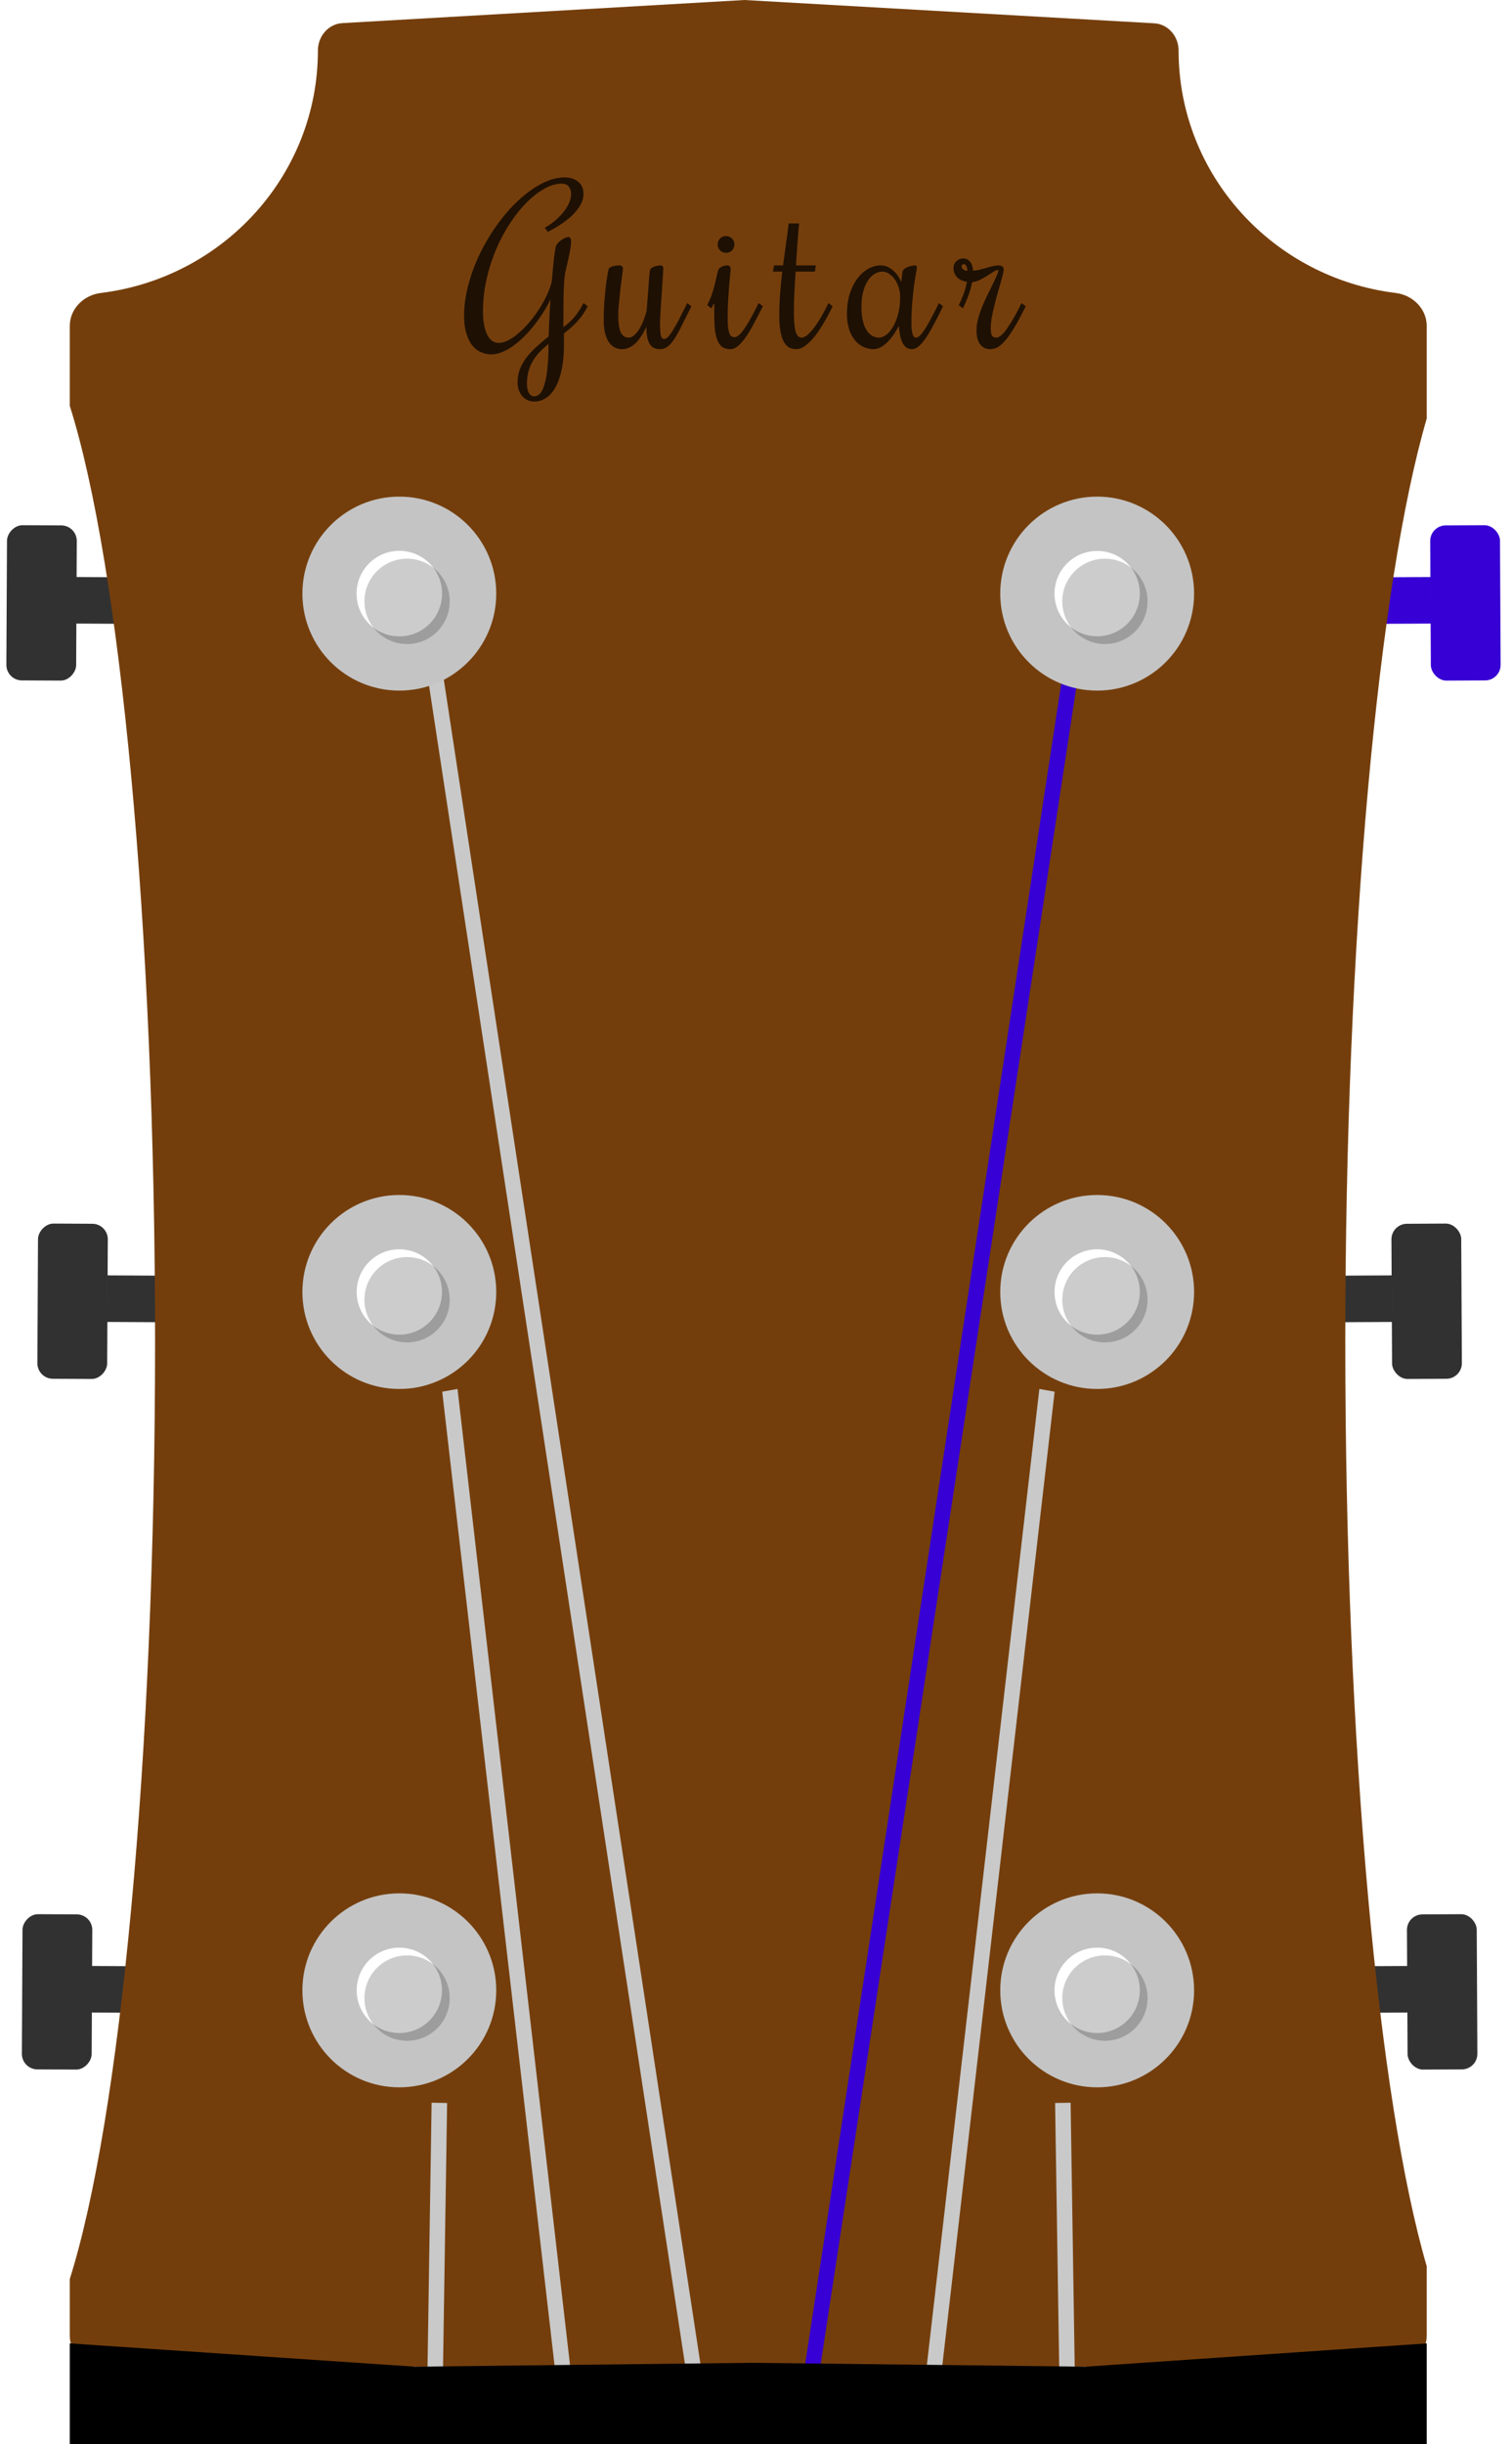<svg width="195" height="315" viewBox="0 0 195 315" fill="none" xmlns="http://www.w3.org/2000/svg">
<path d="M13.797 170.362L21.797 170.403L21.828 164.403L13.828 164.362L13.797 170.362Z" fill="#313131"/>
<rect width="9" height="20" rx="2" transform="matrix(1 0.005 0.005 -1 4.812 177.676)" fill="#313131"/>
<path d="M179.559 170.362L171.559 170.403L171.528 164.403L179.528 164.362L179.559 170.362Z" fill="#313131"/>
<rect x="188.543" y="177.676" width="9" height="20" rx="2" transform="rotate(179.71 188.543 177.676)" fill="#313131"/>
<path d="M11.797 259.362L19.797 259.403L19.828 253.403L11.828 253.362L11.797 259.362Z" fill="#313131"/>
<rect width="9" height="20" rx="2" transform="matrix(1 0.005 0.005 -1 2.812 266.676)" fill="#313131"/>
<path d="M181.559 259.362L173.559 259.403L173.528 253.403L181.528 253.362L181.559 259.362Z" fill="#313131"/>
<rect x="190.543" y="266.676" width="9" height="20" rx="2" transform="rotate(179.71 190.543 266.676)" fill="#313131"/>
<path d="M9.797 80.362L17.797 80.403L17.828 74.403L9.828 74.362L9.797 80.362Z" fill="#313131"/>
<rect width="9" height="20" rx="2" transform="matrix(1 0.005 0.005 -1 0.812 87.676)" fill="#313131"/>
<path d="M184.559 80.362L176.559 80.403L176.528 74.403L184.528 74.362L184.559 80.362Z" fill="#3700D4"/>
<rect x="193.543" y="87.676" width="9" height="20" rx="2" transform="rotate(179.71 193.543 87.676)" fill="#3700D4"/>
<path fill-rule="evenodd" clip-rule="evenodd" d="M152 6.5C152 4.696 150.666 3.106 148.865 3.004L96 0L44.153 2.98C42.341 3.084 41 4.685 41 6.5C41 22.566 28.781 35.823 12.992 37.757C10.8 38.026 9 39.791 9 42V52.298C15.48 72.828 20 119.148 20 173C20 226.852 15.48 273.172 9 293.702V301C9 303.209 10.791 305 13 305H180C182.209 305 184 303.209 184 301V292.054C177.788 270.765 173.5 225.456 173.5 173C173.5 120.544 177.788 75.235 184 53.946V42C184 39.791 182.2 38.026 180.008 37.757C164.219 35.823 152 22.566 152 6.5Z" fill="#743E0C"/>
<g filter="url(#filter0_d)">
<path d="M57.663 267.017L57.076 305L55.076 305L55.664 266.983L57.663 267.017Z" fill="#C9C9C9"/>
</g>
<g filter="url(#filter1_d)">
<path d="M72 305L57.033 175.349L59.006 175L74 305L72 305Z" fill="#C9C9C9"/>
</g>
<g filter="url(#filter2_d)">
<path d="M121.049 305L136.016 175.349L134.043 175L119.049 305L121.049 305Z" fill="#C9C9C9"/>
</g>
<g filter="url(#filter3_d)">
<path d="M89 305L55.05 82.506L56.996 82L91 305L89 305Z" fill="#C9C9C9"/>
</g>
<g filter="url(#filter4_d)">
<path d="M105.18 305L139.129 82.506L137.184 82L103.18 305L105.18 305Z" fill="#3700D4"/>
</g>
<g filter="url(#filter5_d)">
<path d="M136.076 267.017L136.663 305L138.663 305L138.076 266.983L136.076 267.017Z" fill="#C9C9C9"/>
</g>
<circle cx="141.5" cy="76.5" r="12.5" fill="#C4C4C4"/>
<circle cx="141.5" cy="76.5" r="5.5" fill="white"/>
<circle cx="142.5" cy="77.5" r="5.5" fill="black" fill-opacity="0.2"/>
<circle cx="141.5" cy="166.5" r="12.5" fill="#C4C4C4"/>
<circle cx="141.5" cy="166.5" r="5.5" fill="white"/>
<circle cx="142.5" cy="167.5" r="5.5" fill="black" fill-opacity="0.2"/>
<circle cx="141.5" cy="256.5" r="12.5" fill="#C4C4C4"/>
<circle cx="141.5" cy="256.5" r="5.5" fill="white"/>
<circle cx="142.5" cy="257.5" r="5.5" fill="black" fill-opacity="0.2"/>
<circle cx="51.5" cy="256.5" r="12.5" fill="#C4C4C4"/>
<circle cx="51.5" cy="256.5" r="5.5" fill="white"/>
<circle cx="52.5" cy="257.5" r="5.5" fill="black" fill-opacity="0.2"/>
<circle cx="51.5" cy="166.5" r="12.5" fill="#C4C4C4"/>
<circle cx="51.5" cy="166.5" r="5.5" fill="white"/>
<circle cx="52.5" cy="167.5" r="5.5" fill="black" fill-opacity="0.2"/>
<circle cx="51.5" cy="76.5" r="12.5" fill="#C4C4C4"/>
<circle cx="51.5" cy="76.5" r="5.5" fill="white"/>
<circle cx="51.5" cy="76.5" r="5.5" fill="white"/>
<circle cx="52.5" cy="77.5" r="5.5" fill="black" fill-opacity="0.2"/>
<path d="M9 302L53.5 305L97 304.5L140 305L184 302V315H9V302Z" fill="black"/>
<g filter="url(#filter6_d)">
<path d="M75.645 39.74C75.46 40.1 75.245 40.443 74.999 40.768C74.761 41.084 74.511 41.379 74.247 41.651C73.984 41.915 73.72 42.161 73.456 42.39C73.192 42.609 72.951 42.803 72.731 42.97V44.486C72.731 45.637 72.639 46.661 72.454 47.558C72.278 48.454 72.019 49.214 71.676 49.838C71.342 50.462 70.938 50.937 70.463 51.262C69.998 51.587 69.475 51.75 68.895 51.75C68.578 51.75 68.288 51.684 68.025 51.552C67.761 51.429 67.532 51.258 67.339 51.038C67.154 50.818 67.009 50.559 66.904 50.26C66.798 49.97 66.746 49.658 66.746 49.324C66.746 48.683 66.851 48.089 67.062 47.544C67.282 47.008 67.576 46.498 67.945 46.015C68.314 45.541 68.741 45.088 69.224 44.657C69.708 44.218 70.222 43.783 70.767 43.352C70.775 42.869 70.789 42.39 70.806 41.915C70.833 41.44 70.855 40.992 70.872 40.57C70.898 40.148 70.921 39.766 70.938 39.423C70.964 39.081 70.986 38.799 71.004 38.58C70.705 39.186 70.367 39.784 69.989 40.373C69.62 40.953 69.224 41.506 68.802 42.034C68.38 42.561 67.937 43.049 67.471 43.497C67.014 43.937 66.552 44.319 66.087 44.644C65.621 44.969 65.155 45.22 64.689 45.395C64.232 45.58 63.792 45.672 63.371 45.672C62.896 45.672 62.443 45.576 62.013 45.382C61.591 45.198 61.217 44.903 60.892 44.499C60.576 44.095 60.325 43.576 60.141 42.943C59.947 42.31 59.851 41.555 59.851 40.676C59.851 39.691 59.961 38.681 60.18 37.644C60.4 36.606 60.703 35.578 61.09 34.559C61.477 33.539 61.938 32.541 62.474 31.566C63.01 30.59 63.595 29.672 64.228 28.811C64.86 27.94 65.533 27.145 66.245 26.424C66.957 25.695 67.682 25.066 68.42 24.539C69.158 24.012 69.897 23.603 70.635 23.313C71.382 23.014 72.107 22.865 72.81 22.865C73.548 22.865 74.137 23.054 74.577 23.432C75.025 23.801 75.249 24.328 75.249 25.014C75.249 25.383 75.17 25.743 75.012 26.095C74.862 26.438 74.656 26.771 74.392 27.097C74.137 27.413 73.847 27.716 73.522 28.006C73.197 28.288 72.863 28.547 72.52 28.784C72.186 29.021 71.852 29.232 71.518 29.417C71.193 29.602 70.903 29.755 70.648 29.878L70.252 29.338C70.587 29.171 70.951 28.934 71.347 28.626C71.742 28.318 72.111 27.971 72.454 27.584C72.797 27.198 73.083 26.78 73.311 26.332C73.54 25.884 73.654 25.436 73.654 24.987C73.654 24.609 73.553 24.297 73.351 24.051C73.157 23.796 72.845 23.669 72.415 23.669C71.747 23.669 71.03 23.875 70.266 24.289C69.51 24.702 68.754 25.277 67.998 26.016C67.251 26.754 66.535 27.637 65.849 28.666C65.164 29.685 64.557 30.806 64.03 32.027C63.502 33.249 63.081 34.545 62.764 35.916C62.448 37.288 62.29 38.694 62.29 40.135C62.29 40.768 62.334 41.335 62.421 41.836C62.518 42.337 62.65 42.763 62.817 43.115C62.993 43.458 63.204 43.726 63.45 43.919C63.705 44.103 63.99 44.196 64.307 44.196C64.693 44.196 65.115 44.077 65.572 43.84C66.029 43.602 66.486 43.282 66.943 42.877C67.409 42.473 67.866 42.007 68.314 41.48C68.763 40.944 69.176 40.381 69.554 39.792C69.932 39.204 70.261 38.606 70.543 37.999C70.824 37.393 71.03 36.817 71.162 36.273C71.215 35.631 71.268 35.046 71.32 34.519C71.373 33.983 71.421 33.513 71.465 33.108C71.518 32.704 71.567 32.379 71.61 32.133C71.654 31.878 71.694 31.711 71.729 31.632C71.799 31.5 71.9 31.368 72.032 31.236C72.164 31.105 72.305 30.99 72.454 30.894C72.612 30.788 72.766 30.705 72.916 30.643C73.065 30.581 73.192 30.551 73.298 30.551C73.439 30.551 73.531 30.608 73.575 30.722C73.627 30.836 73.654 30.959 73.654 31.091C73.654 31.478 73.588 31.992 73.456 32.634C73.324 33.275 73.157 34.023 72.955 34.875C72.867 35.244 72.801 35.732 72.757 36.338C72.722 36.936 72.696 37.578 72.678 38.263C72.669 38.94 72.665 39.626 72.665 40.32C72.665 41.005 72.661 41.621 72.652 42.166C73.302 41.691 73.821 41.203 74.208 40.702C74.603 40.192 74.902 39.735 75.104 39.331L75.249 39.054L75.79 39.463L75.645 39.74ZM70.74 44.328C70.327 44.653 69.949 44.996 69.606 45.356C69.264 45.716 68.969 46.103 68.723 46.516C68.486 46.929 68.297 47.377 68.156 47.861C68.025 48.353 67.959 48.885 67.959 49.456C67.959 50.001 68.046 50.405 68.222 50.669C68.398 50.941 68.622 51.078 68.895 51.078C69.167 51.078 69.413 50.959 69.633 50.722C69.861 50.493 70.055 50.111 70.213 49.575C70.38 49.047 70.507 48.353 70.595 47.492C70.692 46.63 70.74 45.576 70.74 44.328ZM83.368 42.139C83.324 42.209 83.258 42.333 83.17 42.508C83.091 42.675 82.985 42.864 82.853 43.075C82.73 43.286 82.581 43.506 82.405 43.734C82.238 43.963 82.045 44.169 81.825 44.354C81.605 44.539 81.359 44.692 81.087 44.815C80.823 44.938 80.529 45 80.204 45C79.949 45 79.685 44.947 79.412 44.842C79.14 44.736 78.885 44.543 78.648 44.262C78.419 43.98 78.23 43.598 78.081 43.115C77.931 42.623 77.857 41.99 77.857 41.216C77.857 40.478 77.883 39.74 77.936 39.002C77.989 38.254 78.05 37.573 78.121 36.958C78.2 36.343 78.274 35.829 78.345 35.416C78.415 35.002 78.468 34.752 78.503 34.664C78.538 34.585 78.608 34.515 78.714 34.453C78.819 34.392 78.938 34.343 79.07 34.308C79.21 34.273 79.351 34.247 79.492 34.229C79.641 34.211 79.768 34.203 79.874 34.203C80.014 34.203 80.124 34.238 80.204 34.308C80.291 34.378 80.335 34.497 80.335 34.664C80.335 34.743 80.318 34.901 80.283 35.139C80.256 35.367 80.221 35.648 80.177 35.982C80.133 36.316 80.085 36.685 80.032 37.09C79.988 37.494 79.944 37.907 79.9 38.329C79.856 38.742 79.817 39.155 79.782 39.568C79.755 39.973 79.742 40.342 79.742 40.676C79.742 41.634 79.843 42.346 80.045 42.812C80.256 43.277 80.599 43.51 81.074 43.51C81.478 43.51 81.887 43.216 82.3 42.627C82.722 42.038 83.086 41.181 83.394 40.056C83.438 39.581 83.477 39.076 83.513 38.54C83.556 37.995 83.596 37.481 83.631 36.998C83.666 36.505 83.697 36.066 83.724 35.679C83.759 35.292 83.789 35.016 83.816 34.849C83.842 34.726 83.912 34.624 84.027 34.545C84.141 34.458 84.268 34.392 84.409 34.348C84.558 34.295 84.699 34.26 84.831 34.242C84.972 34.216 85.077 34.203 85.147 34.203C85.297 34.203 85.398 34.238 85.451 34.308C85.512 34.37 85.543 34.471 85.543 34.611C85.543 34.734 85.53 34.972 85.503 35.323C85.486 35.666 85.459 36.07 85.424 36.536C85.398 36.993 85.367 37.485 85.332 38.013C85.297 38.54 85.262 39.05 85.226 39.542C85.2 40.025 85.174 40.465 85.147 40.86C85.13 41.256 85.121 41.555 85.121 41.757C85.121 42.355 85.152 42.825 85.213 43.167C85.284 43.51 85.433 43.682 85.662 43.682C85.829 43.682 86.009 43.576 86.202 43.365C86.404 43.145 86.62 42.842 86.848 42.456C87.085 42.069 87.34 41.612 87.613 41.084C87.885 40.548 88.18 39.964 88.496 39.331L88.628 39.054L89.168 39.463L89.037 39.74C88.615 40.575 88.241 41.322 87.916 41.981C87.6 42.631 87.296 43.181 87.006 43.629C86.716 44.077 86.422 44.42 86.123 44.657C85.824 44.886 85.49 45 85.121 45C84.778 45 84.493 44.934 84.264 44.802C84.044 44.67 83.868 44.481 83.737 44.235C83.605 43.989 83.508 43.69 83.447 43.339C83.394 42.987 83.368 42.587 83.368 42.139ZM92.013 39.199L91.882 39.463L91.75 39.74L91.209 39.331L91.341 39.054C91.561 38.606 91.741 38.158 91.882 37.709C92.031 37.252 92.15 36.826 92.237 36.431C92.334 36.035 92.413 35.688 92.475 35.389C92.536 35.09 92.598 34.875 92.659 34.743C92.712 34.638 92.787 34.554 92.883 34.493C92.989 34.422 93.094 34.365 93.2 34.321C93.314 34.277 93.42 34.247 93.516 34.229C93.622 34.211 93.696 34.203 93.74 34.203C93.934 34.203 94.061 34.242 94.123 34.321C94.193 34.4 94.228 34.541 94.228 34.743C94.228 34.84 94.206 35.081 94.162 35.468C94.127 35.846 94.083 36.325 94.03 36.905C93.987 37.477 93.942 38.123 93.899 38.843C93.863 39.555 93.846 40.294 93.846 41.058C93.846 41.612 93.872 42.051 93.925 42.377C93.978 42.693 94.044 42.93 94.123 43.088C94.211 43.247 94.303 43.348 94.4 43.392C94.505 43.435 94.611 43.458 94.716 43.458C94.857 43.458 95.015 43.396 95.191 43.273C95.366 43.15 95.573 42.935 95.81 42.627C96.047 42.31 96.32 41.889 96.628 41.361C96.935 40.825 97.296 40.148 97.709 39.331L97.854 39.054L98.394 39.463L98.249 39.74C97.915 40.39 97.581 41.032 97.247 41.665C96.922 42.297 96.588 42.86 96.245 43.352C95.911 43.844 95.573 44.244 95.23 44.552C94.887 44.851 94.545 45 94.202 45C93.841 45 93.529 44.93 93.266 44.789C93.011 44.64 92.796 44.398 92.62 44.064C92.453 43.73 92.325 43.291 92.237 42.746C92.158 42.192 92.119 41.511 92.119 40.702C92.119 40.474 92.119 40.236 92.119 39.99C92.119 39.735 92.128 39.472 92.145 39.199H92.013ZM94.716 31.5C94.716 31.808 94.611 32.067 94.4 32.278C94.197 32.48 93.942 32.581 93.635 32.581C93.336 32.581 93.081 32.48 92.87 32.278C92.659 32.067 92.554 31.808 92.554 31.5C92.554 31.201 92.659 30.946 92.87 30.735C93.081 30.524 93.336 30.419 93.635 30.419C93.942 30.419 94.197 30.524 94.4 30.735C94.611 30.946 94.716 31.201 94.716 31.5ZM100.501 40.676C100.501 39.744 100.536 38.808 100.606 37.868C100.677 36.927 100.769 35.974 100.883 35.007H99.684L99.829 34.203H100.989C101.112 33.306 101.235 32.41 101.358 31.513C101.49 30.608 101.608 29.703 101.714 28.797H103.059C103.041 28.991 103.015 29.272 102.979 29.641C102.953 30.002 102.918 30.423 102.874 30.907C102.839 31.381 102.804 31.904 102.769 32.476C102.733 33.038 102.698 33.614 102.663 34.203H105.221L105.089 35.007H102.61C102.575 35.508 102.544 36 102.518 36.483C102.492 36.967 102.465 37.428 102.439 37.868C102.421 38.298 102.408 38.698 102.399 39.067C102.391 39.428 102.386 39.74 102.386 40.003C102.386 40.671 102.404 41.23 102.439 41.678C102.483 42.126 102.544 42.486 102.623 42.759C102.711 43.031 102.817 43.225 102.94 43.339C103.072 43.453 103.221 43.51 103.388 43.51C103.608 43.51 103.85 43.4 104.113 43.181C104.386 42.952 104.667 42.649 104.957 42.271C105.247 41.893 105.541 41.454 105.84 40.953C106.139 40.443 106.429 39.902 106.71 39.331L106.842 39.054L107.383 39.463L107.251 39.74C106.847 40.557 106.442 41.291 106.038 41.941C105.643 42.592 105.251 43.145 104.865 43.602C104.478 44.051 104.1 44.398 103.731 44.644C103.362 44.881 103.006 45 102.663 45C102.32 45 102.013 44.921 101.74 44.763C101.477 44.605 101.252 44.354 101.068 44.011C100.883 43.66 100.743 43.211 100.646 42.666C100.549 42.122 100.501 41.458 100.501 40.676ZM117.545 41.73C117.545 42.231 117.589 42.653 117.677 42.996C117.764 43.339 117.918 43.51 118.138 43.51C118.27 43.51 118.41 43.449 118.56 43.326C118.718 43.194 118.898 42.983 119.1 42.693C119.303 42.403 119.531 42.029 119.786 41.572C120.05 41.106 120.348 40.54 120.682 39.872L121.078 39.054L121.618 39.463L121.223 40.28C120.854 41.019 120.507 41.682 120.181 42.271C119.865 42.851 119.562 43.343 119.272 43.748C118.982 44.152 118.696 44.464 118.415 44.684C118.142 44.895 117.87 45 117.597 45C117.307 45 117.061 44.921 116.859 44.763C116.666 44.605 116.503 44.389 116.371 44.117C116.24 43.835 116.138 43.515 116.068 43.154C115.998 42.785 115.949 42.394 115.923 41.981C115.712 42.403 115.479 42.798 115.224 43.167C114.969 43.528 114.701 43.844 114.42 44.117C114.148 44.389 113.862 44.605 113.563 44.763C113.264 44.921 112.966 45 112.667 45C112.227 45 111.801 44.908 111.388 44.723C110.975 44.539 110.606 44.257 110.281 43.879C109.964 43.502 109.709 43.027 109.516 42.456C109.323 41.876 109.226 41.194 109.226 40.412C109.226 39.498 109.344 38.663 109.582 37.907C109.819 37.143 110.14 36.488 110.544 35.943C110.948 35.389 111.414 34.963 111.942 34.664C112.469 34.356 113.023 34.203 113.603 34.203C113.954 34.203 114.28 34.282 114.578 34.44C114.877 34.598 115.136 34.791 115.356 35.02C115.585 35.24 115.774 35.477 115.923 35.732C116.073 35.978 116.174 36.189 116.226 36.365L116.385 35.086C116.402 34.919 116.481 34.778 116.622 34.664C116.771 34.55 116.934 34.462 117.11 34.4C117.285 34.33 117.457 34.282 117.624 34.255C117.791 34.22 117.909 34.203 117.98 34.203C118.085 34.203 118.156 34.22 118.191 34.255C118.226 34.291 118.243 34.361 118.243 34.466C118.243 34.598 118.204 34.866 118.125 35.27C118.054 35.666 117.975 36.176 117.887 36.8C117.808 37.415 117.729 38.14 117.65 38.975C117.58 39.81 117.545 40.728 117.545 41.73ZM116.094 38.25C116.094 37.846 116.033 37.45 115.91 37.063C115.787 36.668 115.62 36.321 115.409 36.022C115.198 35.714 114.952 35.468 114.671 35.284C114.398 35.099 114.108 35.007 113.801 35.007C113.423 35.007 113.067 35.117 112.733 35.336C112.407 35.547 112.122 35.851 111.876 36.246C111.638 36.633 111.449 37.103 111.309 37.657C111.168 38.202 111.098 38.804 111.098 39.463C111.098 40.781 111.304 41.788 111.718 42.482C112.131 43.167 112.68 43.51 113.365 43.51C113.664 43.51 113.972 43.392 114.288 43.154C114.614 42.908 114.908 42.561 115.172 42.113C115.444 41.656 115.664 41.102 115.831 40.452C116.007 39.801 116.094 39.067 116.094 38.25ZM123.646 39.331L123.778 39.054C123.91 38.791 124.028 38.518 124.134 38.237C124.248 37.956 124.345 37.692 124.424 37.446C124.503 37.191 124.565 36.967 124.608 36.773C124.652 36.571 124.683 36.417 124.701 36.312C124.472 36.286 124.253 36.228 124.042 36.141C123.831 36.053 123.646 35.934 123.488 35.785C123.33 35.635 123.207 35.459 123.119 35.257C123.022 35.055 122.974 34.827 122.974 34.572C122.974 34.37 123.009 34.19 123.079 34.031C123.149 33.873 123.246 33.741 123.369 33.636C123.483 33.53 123.615 33.451 123.765 33.398C123.905 33.337 124.055 33.306 124.213 33.306C124.424 33.306 124.608 33.35 124.767 33.438C124.925 33.526 125.057 33.645 125.162 33.794C125.268 33.935 125.347 34.102 125.399 34.295C125.452 34.48 125.479 34.673 125.479 34.875C125.725 34.875 125.988 34.84 126.27 34.77C126.56 34.699 126.85 34.624 127.14 34.545C127.43 34.458 127.715 34.378 127.997 34.308C128.278 34.238 128.537 34.203 128.774 34.203C128.977 34.203 129.139 34.247 129.262 34.334C129.385 34.414 129.447 34.55 129.447 34.743C129.447 34.884 129.403 35.117 129.315 35.442C129.236 35.767 129.135 36.145 129.012 36.576C128.889 37.006 128.753 37.477 128.603 37.986C128.462 38.487 128.331 38.997 128.208 39.516C128.085 40.025 127.979 40.522 127.891 41.005C127.812 41.489 127.773 41.919 127.773 42.297C127.773 42.772 127.825 43.093 127.931 43.26C128.036 43.427 128.225 43.51 128.498 43.51C128.612 43.51 128.753 43.462 128.919 43.365C129.095 43.26 129.306 43.062 129.552 42.772C129.798 42.473 130.088 42.051 130.422 41.506C130.765 40.953 131.161 40.227 131.609 39.331L131.741 39.054L132.281 39.463L132.149 39.74C131.622 40.794 131.152 41.66 130.739 42.337C130.326 43.014 129.943 43.55 129.592 43.945C129.249 44.341 128.924 44.618 128.616 44.776C128.309 44.925 128.001 45 127.693 45C127.175 45 126.753 44.802 126.428 44.407C126.103 44.011 125.94 43.4 125.94 42.574C125.94 42.126 126.002 41.66 126.125 41.177C126.248 40.693 126.401 40.214 126.586 39.74C126.771 39.256 126.977 38.782 127.206 38.316C127.434 37.85 127.649 37.411 127.852 36.998C128.063 36.576 128.252 36.185 128.419 35.824C128.586 35.464 128.704 35.148 128.774 34.875L128.695 34.796C128.555 34.796 128.366 34.871 128.128 35.02C127.891 35.169 127.623 35.341 127.324 35.534C127.034 35.719 126.722 35.895 126.388 36.062C126.054 36.228 125.716 36.33 125.373 36.365C125.356 36.488 125.316 36.668 125.254 36.905C125.202 37.143 125.127 37.406 125.03 37.696C124.934 37.986 124.824 38.285 124.701 38.593C124.578 38.9 124.45 39.19 124.318 39.463L124.187 39.74L123.646 39.331ZM124.292 34.044C124.213 34.044 124.147 34.071 124.094 34.123C124.042 34.176 124.015 34.238 124.015 34.308C124.015 34.414 124.042 34.506 124.094 34.585C124.147 34.655 124.213 34.717 124.292 34.77C124.371 34.813 124.45 34.849 124.529 34.875C124.617 34.893 124.692 34.901 124.753 34.901C124.753 34.655 124.714 34.453 124.635 34.295C124.556 34.128 124.441 34.044 124.292 34.044Z" fill="#1E1003"/>
</g>
<defs>
<filter id="filter0_d" x="51" y="266.983" width="10.739" height="46.052" filterUnits="userSpaceOnUse" color-interpolation-filters="sRGB">
<feFlood flood-opacity="0" result="BackgroundImageFix"/>
<feColorMatrix in="SourceAlpha" type="matrix" values="0 0 0 0 0 0 0 0 0 0 0 0 0 0 0 0 0 0 127 0"/>
<feOffset dy="4"/>
<feGaussianBlur stdDeviation="2"/>
<feColorMatrix type="matrix" values="0 0 0 0 0 0 0 0 0 0 0 0 0 0 0 0 0 0 0.25 0"/>
<feBlend mode="normal" in2="BackgroundImageFix" result="effect1_dropShadow"/>
<feBlend mode="normal" in="SourceGraphic" in2="effect1_dropShadow" result="shape"/>
</filter>
<filter id="filter1_d" x="52.984" y="175" width="25.065" height="138.228" filterUnits="userSpaceOnUse" color-interpolation-filters="sRGB">
<feFlood flood-opacity="0" result="BackgroundImageFix"/>
<feColorMatrix in="SourceAlpha" type="matrix" values="0 0 0 0 0 0 0 0 0 0 0 0 0 0 0 0 0 0 127 0"/>
<feOffset dy="4"/>
<feGaussianBlur stdDeviation="2"/>
<feColorMatrix type="matrix" values="0 0 0 0 0 0 0 0 0 0 0 0 0 0 0 0 0 0 0.25 0"/>
<feBlend mode="normal" in2="BackgroundImageFix" result="effect1_dropShadow"/>
<feBlend mode="normal" in="SourceGraphic" in2="effect1_dropShadow" result="shape"/>
</filter>
<filter id="filter2_d" x="115" y="175" width="25.065" height="138.228" filterUnits="userSpaceOnUse" color-interpolation-filters="sRGB">
<feFlood flood-opacity="0" result="BackgroundImageFix"/>
<feColorMatrix in="SourceAlpha" type="matrix" values="0 0 0 0 0 0 0 0 0 0 0 0 0 0 0 0 0 0 127 0"/>
<feOffset dy="4"/>
<feGaussianBlur stdDeviation="2"/>
<feColorMatrix type="matrix" values="0 0 0 0 0 0 0 0 0 0 0 0 0 0 0 0 0 0 0.25 0"/>
<feBlend mode="normal" in2="BackgroundImageFix" result="effect1_dropShadow"/>
<feBlend mode="normal" in="SourceGraphic" in2="effect1_dropShadow" result="shape"/>
</filter>
<filter id="filter3_d" x="50.862" y="82" width="44.318" height="231.3" filterUnits="userSpaceOnUse" color-interpolation-filters="sRGB">
<feFlood flood-opacity="0" result="BackgroundImageFix"/>
<feColorMatrix in="SourceAlpha" type="matrix" values="0 0 0 0 0 0 0 0 0 0 0 0 0 0 0 0 0 0 127 0"/>
<feOffset dy="4"/>
<feGaussianBlur stdDeviation="2"/>
<feColorMatrix type="matrix" values="0 0 0 0 0 0 0 0 0 0 0 0 0 0 0 0 0 0 0.25 0"/>
<feBlend mode="normal" in2="BackgroundImageFix" result="effect1_dropShadow"/>
<feBlend mode="normal" in="SourceGraphic" in2="effect1_dropShadow" result="shape"/>
</filter>
<filter id="filter4_d" x="99" y="82" width="44.318" height="231.3" filterUnits="userSpaceOnUse" color-interpolation-filters="sRGB">
<feFlood flood-opacity="0" result="BackgroundImageFix"/>
<feColorMatrix in="SourceAlpha" type="matrix" values="0 0 0 0 0 0 0 0 0 0 0 0 0 0 0 0 0 0 127 0"/>
<feOffset dy="4"/>
<feGaussianBlur stdDeviation="2"/>
<feColorMatrix type="matrix" values="0 0 0 0 0 0 0 0 0 0 0 0 0 0 0 0 0 0 0.25 0"/>
<feBlend mode="normal" in2="BackgroundImageFix" result="effect1_dropShadow"/>
<feBlend mode="normal" in="SourceGraphic" in2="effect1_dropShadow" result="shape"/>
</filter>
<filter id="filter5_d" x="132" y="266.983" width="10.739" height="46.052" filterUnits="userSpaceOnUse" color-interpolation-filters="sRGB">
<feFlood flood-opacity="0" result="BackgroundImageFix"/>
<feColorMatrix in="SourceAlpha" type="matrix" values="0 0 0 0 0 0 0 0 0 0 0 0 0 0 0 0 0 0 127 0"/>
<feOffset dy="4"/>
<feGaussianBlur stdDeviation="2"/>
<feColorMatrix type="matrix" values="0 0 0 0 0 0 0 0 0 0 0 0 0 0 0 0 0 0 0.25 0"/>
<feBlend mode="normal" in2="BackgroundImageFix" result="effect1_dropShadow"/>
<feBlend mode="normal" in="SourceGraphic" in2="effect1_dropShadow" result="shape"/>
</filter>
<filter id="filter6_d" x="55.851" y="18.865" width="80.431" height="36.885" filterUnits="userSpaceOnUse" color-interpolation-filters="sRGB">
<feFlood flood-opacity="0" result="BackgroundImageFix"/>
<feColorMatrix in="SourceAlpha" type="matrix" values="0 0 0 0 0 0 0 0 0 0 0 0 0 0 0 0 0 0 127 0"/>
<feOffset/>
<feGaussianBlur stdDeviation="2"/>
<feColorMatrix type="matrix" values="0 0 0 0 0 0 0 0 0 0 0 0 0 0 0 0 0 0 0.25 0"/>
<feBlend mode="normal" in2="BackgroundImageFix" result="effect1_dropShadow"/>
<feBlend mode="normal" in="SourceGraphic" in2="effect1_dropShadow" result="shape"/>
</filter>
</defs>
</svg>
